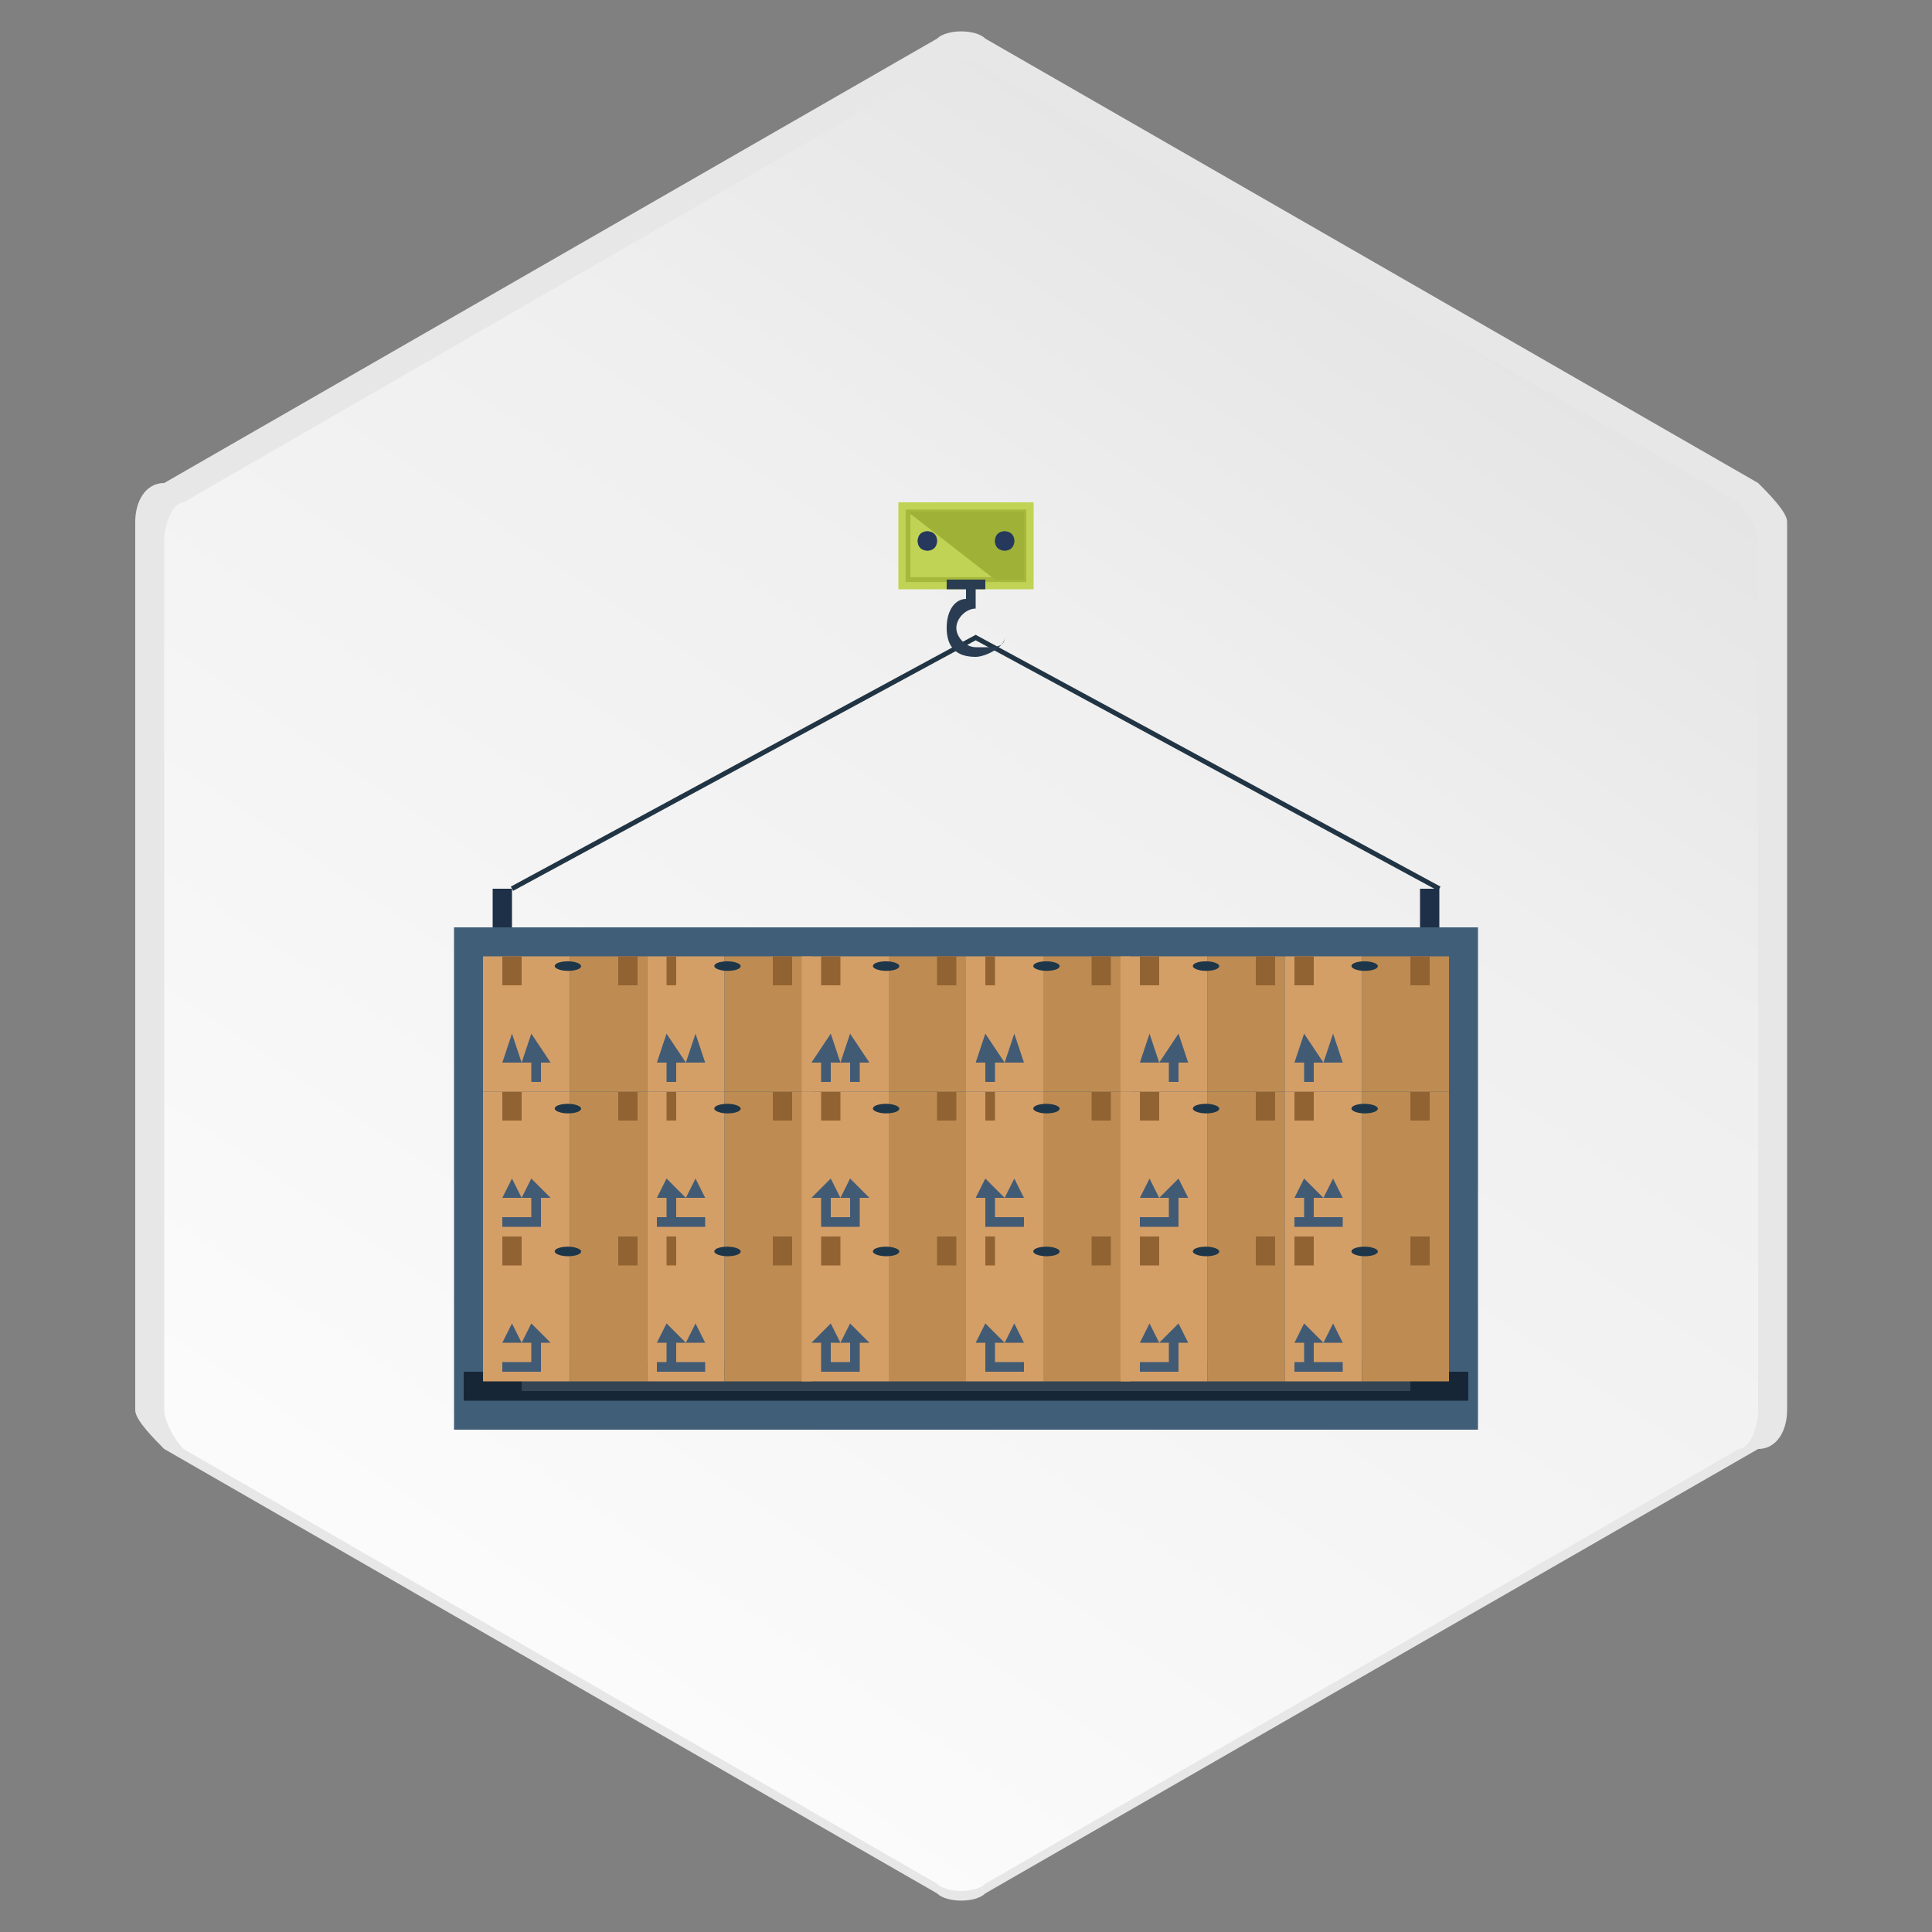 <?xml version="1.0" encoding="UTF-8"?>
<!DOCTYPE svg PUBLIC "-//W3C//DTD SVG 1.1//EN" "http://www.w3.org/Graphics/SVG/1.1/DTD/svg11.dtd">
<!-- Creator: CorelDRAW X6 -->
<svg xmlns="http://www.w3.org/2000/svg" xml:space="preserve" width="200px" height="200px" version="1.1" style="shape-rendering:geometricPrecision; text-rendering:geometricPrecision; image-rendering:optimizeQuality; fill-rule:evenodd; clip-rule:evenodd"
viewBox="0 0 200 200"
 xmlns:xlink="http://www.w3.org/1999/xlink">
 <rect x="0" y="0" width="200" height="200" fill="#808080" stroke="none"/>
 <defs>
  <style type="text/css">
   <![CDATA[
    .str2 {stroke:#1D3649;stroke-width:0.5}
    .str0 {stroke:#213444;stroke-width:0.5}
    .str1 {stroke:#A6B83C;stroke-width:0.5}
    .fil32 {fill:none;fill-rule:nonzero}
    .fil43 {fill:#1D3649}
    .fil27 {fill:#E7E7E7}
    .fil30 {fill:#172636;fill-rule:nonzero}
    .fil33 {fill:#1E3047;fill-rule:nonzero}
    .fil37 {fill:#26385B;fill-rule:nonzero}
    .fil38 {fill:#293C51;fill-rule:nonzero}
    .fil31 {fill:#344453;fill-rule:nonzero}
    .fil29 {fill:#415E79;fill-rule:nonzero}
    .fil42 {fill:#425B75;fill-rule:nonzero}
    .fil26 {fill:#430D22;fill-rule:nonzero}
    .fil36 {fill:#44567D;fill-rule:nonzero}
    .fil24 {fill:#4A0E25;fill-rule:nonzero}
    .fil22 {fill:#501028;fill-rule:nonzero}
    .fil20 {fill:#57112C;fill-rule:nonzero}
    .fil18 {fill:#5E122F;fill-rule:nonzero}
    .fil16 {fill:#641332;fill-rule:nonzero}
    .fil14 {fill:#6B1536;fill-rule:nonzero}
    .fil12 {fill:#711639;fill-rule:nonzero}
    .fil10 {fill:#78173C;fill-rule:nonzero}
    .fil8 {fill:#7F193F;fill-rule:nonzero}
    .fil35 {fill:#9FB136;fill-rule:nonzero}
    .fil40 {fill:#BE8C52;fill-rule:nonzero}
    .fil34 {fill:#C1D354;fill-rule:nonzero}
    .fil39 {fill:#D49F67;fill-rule:nonzero}
    .fil41 {fill:#916333;fill-rule:nonzero}
    .fil28 {fill:url(#id0)}
    .fil25 {fill:url(#id1)}
    .fil23 {fill:url(#id2)}
    .fil21 {fill:url(#id3)}
    .fil19 {fill:url(#id4)}
    .fil17 {fill:url(#id5)}
    .fil15 {fill:url(#id6)}
    .fil13 {fill:url(#id7)}
    .fil11 {fill:url(#id8)}
    .fil9 {fill:url(#id9)}
    .fil7 {fill:url(#id10)}
    .fil6 {fill:url(#id11)}
    .fil5 {fill:url(#id12)}
    .fil4 {fill:url(#id13)}
    .fil3 {fill:url(#id14)}
    .fil2 {fill:url(#id15)}
    .fil1 {fill:url(#id16)}
    .fil0 {fill:url(#id17)}
   ]]>
  </style>
  <linearGradient id="id0" gradientUnits="userSpaceOnUse" x1="30.653" y1="200.412" x2="166.287" y2="0.799">
   <stop offset="0" style="stop-color:white"/>
   <stop offset="0.651" style="stop-color:#EFEFEF"/>
   <stop offset="1" style="stop-color:#DEDEDE"/>
  </linearGradient>
  <radialGradient id="id1" gradientUnits="objectBoundingBox" cx="150%" cy="-50%" r="50%" fx="150%" fy="-50%">
   <stop offset="0" style="stop-color:#535354"/>
   <stop offset="0.459" style="stop-color:#4D4D4E"/>
   <stop offset="1" style="stop-color:#484849"/>
  </radialGradient>
  <radialGradient id="id2" gradientUnits="objectBoundingBox" cx="150%" cy="-50%" r="50%" fx="150%" fy="-50%">
   <stop offset="0" style="stop-color:#5B5B5C"/>
   <stop offset="0.459" style="stop-color:#555556"/>
   <stop offset="1" style="stop-color:#4F4F50"/>
  </radialGradient>
  <radialGradient id="id3" gradientUnits="objectBoundingBox" cx="150%" cy="-50%" r="50%" fx="150%" fy="-50%">
   <stop offset="0" style="stop-color:#636364"/>
   <stop offset="0.459" style="stop-color:#5C5C5D"/>
   <stop offset="1" style="stop-color:#565657"/>
  </radialGradient>
  <radialGradient id="id4" gradientUnits="objectBoundingBox" cx="150%" cy="-50%" r="50%" fx="150%" fy="-50%">
   <stop offset="0" style="stop-color:#6C6C6C"/>
   <stop offset="0.459" style="stop-color:#656565"/>
   <stop offset="1" style="stop-color:#5E5E5E"/>
  </radialGradient>
  <radialGradient id="id5" gradientUnits="objectBoundingBox" cx="150%" cy="-50%" r="50%" fx="150%" fy="-50%">
   <stop offset="0" style="stop-color:#747475"/>
   <stop offset="0.459" style="stop-color:#6C6C6D"/>
   <stop offset="1" style="stop-color:#656566"/>
  </radialGradient>
  <radialGradient id="id6" gradientUnits="objectBoundingBox" cx="150%" cy="-50%" r="50%" fx="150%" fy="-50%">
   <stop offset="0" style="stop-color:#7C7C7D"/>
   <stop offset="0.459" style="stop-color:#747475"/>
   <stop offset="1" style="stop-color:#6C6C6D"/>
  </radialGradient>
  <radialGradient id="id7" gradientUnits="objectBoundingBox" cx="150%" cy="-50%" r="50%" fx="150%" fy="-50%">
   <stop offset="0" style="stop-color:#848485"/>
   <stop offset="0.459" style="stop-color:#7B7B7C"/>
   <stop offset="1" style="stop-color:#737374"/>
  </radialGradient>
  <radialGradient id="id8" gradientUnits="objectBoundingBox" cx="150%" cy="-50%" r="50%" fx="150%" fy="-50%">
   <stop offset="0" style="stop-color:#8C8C8D"/>
   <stop offset="0.459" style="stop-color:#838384"/>
   <stop offset="1" style="stop-color:#7A7A7B"/>
  </radialGradient>
  <radialGradient id="id9" gradientUnits="objectBoundingBox" cx="150%" cy="-50%" r="50%" fx="150%" fy="-50%">
   <stop offset="0" style="stop-color:#959595"/>
   <stop offset="0.459" style="stop-color:#8B8B8B"/>
   <stop offset="1" style="stop-color:#828282"/>
  </radialGradient>
  <radialGradient id="id10" gradientUnits="objectBoundingBox" cx="150%" cy="-50%" r="50%" fx="150%" fy="-50%">
   <stop offset="0" style="stop-color:#9D9D9D"/>
   <stop offset="0.459" style="stop-color:#939393"/>
   <stop offset="1" style="stop-color:#898989"/>
  </radialGradient>
  <radialGradient id="id11" gradientUnits="objectBoundingBox" cx="150%" cy="-50%" r="50%" fx="150%" fy="-50%">
   <stop offset="0" style="stop-color:#A5A5A5"/>
   <stop offset="0.459" style="stop-color:#9A9A9A"/>
   <stop offset="1" style="stop-color:#909090"/>
  </radialGradient>
  <radialGradient id="id12" gradientUnits="objectBoundingBox" cx="150%" cy="-50%" r="50%" fx="150%" fy="-50%">
   <stop offset="0" style="stop-color:#ADADAE"/>
   <stop offset="0.459" style="stop-color:#A2A2A2"/>
   <stop offset="1" style="stop-color:#979797"/>
  </radialGradient>
  <radialGradient id="id13" gradientUnits="objectBoundingBox" cx="150%" cy="-50%" r="50%" fx="150%" fy="-50%">
   <stop offset="0" style="stop-color:#B5B5B6"/>
   <stop offset="0.459" style="stop-color:#A9A9AA"/>
   <stop offset="1" style="stop-color:#9D9D9E"/>
  </radialGradient>
  <radialGradient id="id14" gradientUnits="objectBoundingBox" cx="150%" cy="-50%" r="50%" fx="150%" fy="-50%">
   <stop offset="0" style="stop-color:#BDBDBE"/>
   <stop offset="0.459" style="stop-color:#B0B0B1"/>
   <stop offset="1" style="stop-color:#A4A4A5"/>
  </radialGradient>
  <radialGradient id="id15" gradientUnits="objectBoundingBox" cx="150%" cy="-50%" r="50%" fx="150%" fy="-50%">
   <stop offset="0" style="stop-color:#C6C6C6"/>
   <stop offset="0.459" style="stop-color:#B8B8B8"/>
   <stop offset="1" style="stop-color:#ABABAB"/>
  </radialGradient>
  <radialGradient id="id16" gradientUnits="objectBoundingBox" cx="150%" cy="-50%" r="50%" fx="150%" fy="-50%">
   <stop offset="0" style="stop-color:#CECECE"/>
   <stop offset="0.459" style="stop-color:silver"/>
   <stop offset="1" style="stop-color:#B2B2B2"/>
  </radialGradient>
  <radialGradient id="id17" gradientUnits="objectBoundingBox" cx="150%" cy="-50%" r="50%" fx="150%" fy="-50%">
   <stop offset="0" style="stop-color:#D6D6D6"/>
   <stop offset="0.459" style="stop-color:#C7C7C7"/>
   <stop offset="1" style="stop-color:#B9B9B9"/>
  </radialGradient>
 </defs>
 <g id="Layer_x0020_1">
  <g id="_1143745552">
   <path class="fil0" d="M183 127c0,0 -1,-1 -1,-1l2 -65c0,-2 -1,-4 -3,-5l-81 -47c-1,0 -2,-1 -3,-1 -1,0 -2,0 -3,1l-45 27c-1,0 -1,0 -2,0l46 -28c1,0 2,-1 3,-1 1,0 2,0 3,1l82 48c1,1 3,3 3,5l-2 66z"/>
   <path class="fil1" d="M182 126c0,0 -1,-1 -1,-1l2 -63c0,-2 -1,-4 -3,-5l-80 -47c-1,0 -2,-1 -3,-1 -1,0 -2,0 -3,1l-44 27c-1,0 -1,0 -2,0l45 -27c1,0 2,-1 3,-1 1,0 2,0 3,1l81 47c1,1 3,3 3,5l-2 65z"/>
   <path class="fil2" d="M181 125c0,0 -1,-1 -1,-1l3 -62c0,-2 -1,-4 -3,-5l-79 -46c-1,0 -2,-1 -3,-1 -1,0 -2,0 -3,1l-42 27c-1,0 -1,0 -2,0l44 -27c1,0 2,-1 3,-1 1,0 2,0 3,1l80 47c1,1 3,3 3,5l-2 63z"/>
   <path class="fil3" d="M181 124c0,0 -1,-1 -1,-1l3 -61c0,-2 -1,-4 -3,-4l-78 -46c-1,0 -2,-1 -3,-1 -1,0 -2,0 -3,1l-41 26c-1,0 -1,0 -2,0l42 -27c1,0 2,-1 3,-1 1,0 2,0 3,1l79 46c1,1 3,3 3,5l-3 62z"/>
   <path class="fil4" d="M180 123c0,0 -1,-1 -1,-1l3 -60c0,-2 -1,-4 -3,-4l-77 -45c-1,0 -2,-1 -3,-1 -1,0 -2,0 -3,1l-40 26c0,0 -1,0 -1,0l41 -26c1,0 2,-1 3,-1 1,0 2,0 3,1l78 46c1,1 3,3 3,4l-3 61z"/>
   <path class="fil5" d="M179 121c0,0 -1,-1 -1,-1l4 -58c0,-2 -1,-4 -3,-4l-77 -45c-1,0 -2,-1 -3,-1 -1,0 -2,0 -3,1l-39 26c0,0 -1,0 -1,0l40 -26c1,0 2,-1 3,-1 1,0 2,0 3,1l77 45c1,1 3,3 3,4l-3 60z"/>
   <path class="fil6" d="M178 120c0,0 -1,-1 -1,-1l4 -57c0,-2 -1,-4 -3,-4l-76 -44c-1,0 -2,-1 -3,-1 -1,0 -2,0 -3,1l-38 26c0,0 -1,0 -1,0l39 -26c1,0 2,-1 3,-1 1,0 2,0 3,1l77 45c1,1 3,3 3,4l-4 58z"/>
   <path class="fil7" d="M178 119c0,0 -1,-1 -1,-1l4 -56c0,-2 -1,-4 -2,-4l-75 -44c-1,0 -2,-1 -2,-1 -1,0 -2,0 -2,1l-37 25c0,0 -1,0 -1,0l38 -26c1,0 2,-1 3,-1 1,0 2,0 3,1l76 44c1,1 3,3 3,4l-4 57z"/>
   <path class="fil8" d="M102 194c-1,0 -3,-1 -4,-1l-80 -45c-1,0 -1,-2 -1,-4 0,-7 9,-79 9,-79 0,0 0,-2 0,-2 0,-1 1,-3 2,-4l32 -21c0,0 1,0 1,0l-31 21c-1,1 -2,2 -2,3 0,0 0,2 0,2 0,0 -8,69 -9,77 0,2 0,3 1,4l78 44c1,0 3,1 4,1 0,0 0,0 0,0 0,0 0,0 0,0 1,0 70,-44 70,-44 1,-1 2,-3 2,-4l2 -26c0,0 1,1 1,1l-2 26c0,2 -1,4 -3,4 0,0 -70,45 -71,45 0,0 0,0 0,0 0,0 0,0 0,0z"/>
   <path class="fil9" d="M177 118c0,0 -1,-1 -1,-1l5 -55c0,-2 -1,-3 -2,-4l-74 -43c-1,0 -2,-1 -2,-1 -1,0 -2,0 -2,1l-36 25c0,0 -1,0 -1,0l37 -25c1,0 2,-1 2,-1 1,0 2,0 2,1l75 44c1,1 2,3 2,4l-4 56z"/>
   <path class="fil10" d="M102 192c-1,0 -3,-1 -4,-1l-78 -44c-1,0 -1,-2 -1,-4 0,-8 9,-77 9,-77 0,0 0,-1 0,-2 0,-1 1,-3 2,-3l31 -21c0,0 1,0 1,0l-31 21c-1,1 -2,2 -2,3 0,0 0,1 0,2 0,0 -8,66 -8,75 0,2 0,3 1,4l77 43c0,0 3,1 4,1 0,0 0,0 0,0 0,0 0,0 0,0 2,0 68,-42 68,-42 1,-1 2,-3 2,-4l2 -25c0,0 1,1 1,1l-2 26c0,2 -1,4 -2,4 0,0 -68,44 -70,44 0,0 0,0 0,0 0,0 0,0 0,0z"/>
   <path class="fil11" d="M176 117c0,0 -1,-1 -1,-1l5 -54c0,-2 -1,-3 -2,-4l-73 -43c-1,0 -2,-1 -2,-1 -1,0 -2,0 -2,1l-35 25c0,0 -1,0 -1,0l36 -25c1,0 2,-1 2,-1 1,0 2,0 2,1l74 43c1,1 2,3 2,4l-5 55z"/>
   <path class="fil12" d="M103 189c-1,0 -3,-1 -4,-1l-77 -43c-1,0 -1,-2 -1,-4 1,-9 8,-75 8,-75 0,0 0,-1 0,-2 0,-1 1,-3 2,-3l31 -21c0,0 1,0 1,0l-30 21c-1,1 -2,2 -2,3 0,0 0,1 0,2 0,0 -8,63 -8,73 0,2 0,3 1,4l75 43c0,0 3,1 4,1 0,0 0,0 0,0 0,0 0,0 0,0 2,0 67,-41 67,-41 1,-1 2,-3 2,-4l2 -25c0,0 1,1 1,1l-2 25c0,2 -1,3 -2,4 0,0 -67,42 -68,42 0,0 0,0 0,0 0,0 0,0 0,0z"/>
   <path class="fil13" d="M175 116c0,0 -1,-1 -1,-1l5 -53c0,-2 -1,-3 -2,-4l-73 -42c-1,0 -2,-1 -2,-1 -1,0 -2,0 -2,1l-34 25c0,0 -1,0 -1,0l35 -25c1,0 2,-1 2,-1 1,0 2,0 2,1l73 43c1,1 2,3 2,4l-5 54z"/>
   <path class="fil14" d="M103 186c-1,0 -3,-1 -4,-1l-75 -43c-1,0 -1,-2 -1,-4 1,-9 8,-73 8,-73 0,0 0,-1 0,-2 0,-1 1,-3 2,-3l30 -21c0,0 1,0 1,0l-29 21c-1,1 -2,2 -2,3 0,0 0,1 0,2 0,0 -8,61 -8,70 0,2 0,3 1,4l74 42c0,0 3,1 4,1 0,0 0,0 0,0 0,0 0,0 0,0 2,0 66,-40 66,-40 1,-1 2,-3 2,-4l2 -25c0,0 1,1 1,1l-2 25c0,2 -1,3 -2,4 0,0 -65,41 -67,41 0,0 0,0 0,0 0,0 0,0 0,0z"/>
   <path class="fil15" d="M174 115c0,0 -1,-1 -1,-1l6 -51c0,-2 -1,-3 -2,-4l-72 -42c-1,0 -2,-1 -2,-1 -1,0 -2,0 -2,1l-33 24c0,0 -1,0 -1,0l34 -25c1,0 2,-1 2,-1 1,0 2,0 2,1l73 42c1,1 2,3 2,4l-5 53z"/>
   <path class="fil16" d="M104 184c-1,0 -3,-1 -4,-1l-74 -42c0,0 -1,-2 -1,-4 1,-10 8,-70 8,-70 0,0 0,-1 0,-2 0,-1 1,-3 2,-3l29 -21c0,0 1,0 1,0l-29 21c-1,1 -2,2 -2,3 0,0 0,1 0,2 0,0 -7,58 -8,68 0,2 0,3 1,4l73 41c0,0 3,2 4,2 0,0 0,0 0,0 0,0 0,0 0,0 2,0 64,-39 64,-39 1,-1 2,-3 2,-4l3 -24c0,0 1,1 1,1l-2 25c0,2 -1,3 -2,4 0,0 -64,40 -66,40 0,0 0,0 0,0 0,0 0,0 0,0z"/>
   <path class="fil17" d="M174 114c0,0 -1,-1 -1,-1l6 -50c0,-1 -1,-3 -2,-4l-71 -41c-1,0 -2,-1 -2,-1 -1,0 -2,0 -2,1l-33 24c0,0 -1,0 -1,0l33 -24c1,0 2,-1 2,-1 1,0 2,0 2,1l72 42c1,1 2,3 2,4l-6 51z"/>
   <path class="fil18" d="M104 181c-1,0 -3,-1 -4,-2l-73 -41c0,0 -1,-2 -1,-4 1,-11 8,-68 8,-68 0,0 0,-1 0,-2 0,-1 1,-2 2,-3l29 -21c0,0 1,0 1,0l-28 21c-1,1 -2,2 -2,3 0,0 0,1 0,2 0,0 -7,55 -8,66 0,2 0,3 0,4l71 40c0,0 3,2 4,2 0,0 0,0 0,0 0,0 0,0 0,0 2,0 63,-38 63,-38 1,-1 2,-3 2,-4l3 -24c0,0 1,1 1,1l-3 24c0,2 -1,3 -2,4 0,0 -62,39 -64,39 0,0 0,0 0,0 0,0 0,0 0,0z"/>
   <path class="fil19" d="M173 113c0,0 -1,-1 -1,-1l6 -49c0,-1 -1,-3 -2,-4l-70 -41c-1,0 -1,-1 -2,-1 -1,0 -2,0 -2,1l-32 24c0,0 -1,0 -1,0l33 -24c1,0 2,-1 2,-1 1,0 2,0 2,1l71 41c1,1 2,3 2,4l-6 50z"/>
   <path class="fil20" d="M105 178c0,0 0,0 0,0 0,0 0,0 0,0 0,0 -3,-2 -4,-2l-71 -40c0,0 -1,-2 0,-4 1,-11 8,-66 8,-66 0,0 0,-1 0,-2 0,-1 1,-2 2,-3l28 -21c0,0 1,0 1,0l-28 21c-1,1 -2,2 -2,3 0,0 0,1 0,2 0,0 -7,53 -8,64 0,2 0,3 0,3l70 39 4 2c0,0 0,0 0,0 2,0 62,-37 62,-37 1,-1 2,-3 2,-4l3 -24c0,0 1,1 1,1l-3 24c0,1 -1,3 -2,4 0,0 -61,38 -63,38z"/>
   <path class="fil21" d="M172 112c0,0 -1,-1 -1,-1l7 -48c0,-1 -1,-3 -2,-4l-69 -40c-1,0 -1,-1 -2,-1 -1,0 -2,0 -2,1l-31 24c0,0 -1,0 -1,0l32 -24c1,0 1,-1 2,-1 1,0 2,0 2,1l70 41c1,1 2,3 2,4l-6 49z"/>
   <path class="fil22" d="M105 176c0,0 0,0 0,0l-4 -2 -70 -39c0,0 0,-1 0,-3 1,-12 8,-64 8,-64 0,0 0,-1 0,-2 0,-1 1,-2 2,-3l28 -21c0,0 1,0 1,0l-27 21c-1,1 -2,2 -2,3 0,0 0,1 0,1 0,0 -7,50 -8,62 0,2 0,3 0,3l68 39 3 2c0,0 0,0 0,0 2,0 60,-35 60,-35 1,-1 2,-3 2,-4l3 -23c0,0 1,1 1,1l-3 24c0,1 -1,3 -2,4 0,0 -60,37 -62,37z"/>
   <path class="fil23" d="M171 111c0,0 -1,-1 -1,-1l7 -47c0,-1 -1,-3 -2,-4l-68 -40c-1,0 -1,-1 -2,-1 -1,0 -2,0 -2,1l-30 24c0,0 -1,0 -1,0l31 -24c1,0 1,-1 2,-1 1,0 2,0 2,1l69 40c1,1 2,3 2,4l-7 48z"/>
   <path class="fil24" d="M105 173c0,0 0,0 0,0l-3 -2 -68 -39c0,0 0,-1 0,-3 1,-12 8,-62 8,-62 0,0 0,-1 0,-1 0,-1 1,-2 2,-3l27 -21c0,0 1,0 1,0l-27 21c-1,1 -2,3 -2,4 0,0 -9,63 -8,64l70 40c0,0 0,0 0,0 2,0 59,-34 59,-34 1,-1 2,-3 2,-4l3 -23c0,0 1,1 1,1l-3 23c0,1 -1,3 -2,4 0,0 -58,35 -60,35z"/>
   <path class="fil25" d="M171 110c-25,-32 -59,-55 -98,-67l30 -24c1,0 1,-1 2,-1 1,0 2,0 2,1l68 40c1,1 2,3 2,4l-7 47z"/>
   <path class="fil26" d="M106 171c0,0 0,0 0,0l-70 -40c-1,-1 8,-64 8,-64 0,-1 1,-3 2,-4l27 -21c39,12 74,36 98,67l-3 23c0,1 -1,3 -2,4 0,0 -57,34 -59,34z"/>
   <path class="fil27" d="M185 146c0,2 -1,4 -3,4l-80 46c-1,1 -4,1 -5,0l-80 -46c-1,-1 -3,-3 -3,-4l0 -92c0,-2 1,-4 3,-4l80 -46c1,-1 4,-1 5,0l80 46c1,1 3,3 3,4l0 92z"/>
   <path class="fil28" d="M182 146c0,2 -1,4 -2,4l-78 45c-1,1 -4,1 -5,0l-78 -45c-1,-1 -2,-3 -2,-4l0 -90c0,-2 1,-4 2,-4l78 -45c1,-1 4,-1 5,0l78 45c1,1 2,3 2,4l0 90z"/>
  </g>
  <g id="_1144951600">
   <polygon class="fil29" points="153,96 47,96 47,148 153,148 "/>
   <polygon class="fil30" points="152,142 152,145 48,145 48,142 "/>
   <polygon class="fil31" points="146,144 146,141 54,141 54,144 "/>
   <polyline class="fil32 str0" points="53,92 101,66 149,92 "/>
   <path class="fil33" d="M53 93c0,0 0,0 0,0 0,0 0,0 0,0 0,0 0,0 0,0 0,0 0,0 0,0zm-2 3l2 0 0 -4 -2 0 0 4zm0 -4l0 4"/>
   <path class="fil33" d="M147 93c0,0 0,0 0,0 0,0 0,0 0,0 0,0 0,0 0,0 0,0 0,0 0,0zm0 3l2 0 0 -4 -2 0 0 4zm0 -4l0 4"/>
   <polygon class="fil34" points="107,61 93,61 93,52 107,52 "/>
   <polygon class="fil32 str1" points="94,53 106,53 106,60 94,60 "/>
   <polygon class="fil35" points="94,53 103,60 106,60 106,53 "/>
   <path class="fil36" d="M97 56c0,1 -1,1 -1,1 -1,0 -1,-1 -1,-1 0,-1 1,-1 1,-1 1,0 1,1 1,1z"/>
   <path class="fil37" d="M96 57c0,0 -1,0 -1,-1 0,0 0,-1 1,-1 0,0 1,0 1,1 0,0 0,1 -1,1z"/>
   <path class="fil36" d="M105 56c0,1 -1,1 -1,1 -1,0 -1,-1 -1,-1 0,-1 1,-1 1,-1 1,0 1,1 1,1z"/>
   <path class="fil37" d="M104 57c0,0 -1,0 -1,-1 0,0 0,-1 1,-1 0,0 1,0 1,1 0,0 0,1 -1,1z"/>
   <path class="fil38" d="M101 67c-1,0 -2,-1 -2,-2 0,-1 1,-2 2,-2l0 -2 1 0 0 -1 -4 0 0 1 2 0 0 1c-1,0 -2,1 -2,3 0,2 1,3 3,3 1,0 3,-1 3,-2 0,1 -1,1 -2,1z"/>
   <g>
    <g>
     <g>
      <g>
       <g>
        <g>
         <polygon class="fil39" points="50,128 50,143 59,143 59,128 "/>
         <polygon class="fil40" points="67,128 59,128 59,143 67,143 "/>
        </g>
        <polygon class="fil41" points="54,131 52,131 52,128 54,128 "/>
        <polygon class="fil41" points="66,131 64,131 64,128 66,128 "/>
        <polygon class="fil42" points="56,139 57,139 55,137 54,139 55,139 55,141 53,141 53,139 54,139 53,137 52,139 53,139 53,141 52,141 52,142 56,142 56,141 56,141 "/>
       </g>
       <rect class="fil43 str2" transform="matrix(0.273 0 -0 0.273 57.493 129.124)" width="9.5" height="3.125" rx="6" ry="6"/>
      </g>
      <g>
       <g>
        <g>
         <polygon class="fil39" points="67,128 67,143 75,143 75,128 "/>
         <polygon class="fil40" points="84,128 75,128 75,143 84,143 "/>
        </g>
        <polygon class="fil41" points="70,131 69,131 69,128 70,128 "/>
        <polygon class="fil41" points="82,131 80,131 80,128 82,128 "/>
        <polygon class="fil42" points="72,139 73,139 72,137 71,139 72,139 72,141 70,141 70,139 71,139 69,137 68,139 69,139 69,141 68,141 68,142 73,142 73,141 72,141 "/>
       </g>
       <rect class="fil43 str2" transform="matrix(0.273 0 -0 0.273 74.013 129.124)" width="9.5" height="3.125" rx="6" ry="6"/>
      </g>
      <g>
       <g>
        <g>
         <polygon class="fil39" points="83,128 83,143 92,143 92,128 "/>
         <polygon class="fil40" points="100,128 92,128 92,143 100,143 "/>
        </g>
        <polygon class="fil41" points="87,131 85,131 85,128 87,128 "/>
        <polygon class="fil41" points="99,131 97,131 97,128 99,128 "/>
        <polygon class="fil42" points="89,139 90,139 88,137 87,139 88,139 88,141 86,141 86,139 87,139 86,137 84,139 85,139 85,141 85,141 85,142 89,142 89,141 89,141 "/>
       </g>
       <rect class="fil43 str2" transform="matrix(0.273 0 -0 0.273 90.432 129.124)" width="9.5" height="3.125" rx="6" ry="6"/>
      </g>
     </g>
     <g>
      <g>
       <g>
        <g>
         <polygon class="fil39" points="100,128 100,143 108,143 108,128 "/>
         <polygon class="fil40" points="117,128 108,128 108,143 117,143 "/>
        </g>
        <polygon class="fil41" points="103,131 102,131 102,128 103,128 "/>
        <polygon class="fil41" points="115,131 113,131 113,128 115,128 "/>
        <polygon class="fil42" points="105,139 106,139 105,137 104,139 105,139 105,141 103,141 103,139 104,139 102,137 101,139 102,139 102,141 102,141 102,142 106,142 106,141 105,141 "/>
       </g>
       <rect class="fil43 str2" transform="matrix(0.273 0 -0 0.273 107.033 129.124)" width="9.5" height="3.125" rx="6" ry="6"/>
      </g>
      <g>
       <g>
        <g>
         <polygon class="fil39" points="116,128 116,143 125,143 125,128 "/>
         <polygon class="fil40" points="133,128 125,128 125,143 133,143 "/>
        </g>
        <polygon class="fil41" points="120,131 118,131 118,128 120,128 "/>
        <polygon class="fil41" points="132,131 130,131 130,128 132,128 "/>
        <polygon class="fil42" points="122,139 123,139 122,137 120,139 121,139 121,141 119,141 119,139 120,139 119,137 118,139 119,139 119,141 118,141 118,142 122,142 122,141 122,141 "/>
       </g>
       <rect class="fil43 str2" transform="matrix(0.273 0 -0 0.273 123.552 129.124)" width="9.5" height="3.125" rx="6" ry="6"/>
      </g>
      <g>
       <g>
        <g>
         <polygon class="fil39" points="133,128 133,143 141,143 141,128 "/>
         <polygon class="fil40" points="150,128 141,128 141,143 150,143 "/>
        </g>
        <polygon class="fil41" points="136,131 134,131 134,128 136,128 "/>
        <polygon class="fil41" points="148,131 146,131 146,128 148,128 "/>
        <polygon class="fil42" points="138,139 139,139 138,137 137,139 138,139 138,141 136,141 136,139 137,139 135,137 134,139 135,139 135,141 134,141 134,142 139,142 139,141 138,141 "/>
       </g>
       <rect class="fil43 str2" transform="matrix(0.273 0 -0 0.273 139.971 129.124)" width="9.5" height="3.125" rx="6" ry="6"/>
      </g>
     </g>
    </g>
    <g>
     <g>
      <g>
       <g>
        <g>
         <polygon class="fil39" points="50,113 50,128 59,128 59,113 "/>
         <polygon class="fil40" points="67,113 59,113 59,128 67,128 "/>
        </g>
        <polygon class="fil41" points="54,116 52,116 52,113 54,113 "/>
        <polygon class="fil41" points="66,116 64,116 64,113 66,113 "/>
        <polygon class="fil42" points="56,124 57,124 55,122 54,124 55,124 55,126 53,126 53,124 54,124 53,122 52,124 53,124 53,126 52,126 52,127 56,127 56,126 56,126 "/>
       </g>
       <rect class="fil43 str2" transform="matrix(0.273 0 -0 0.273 57.493 114.336)" width="9.5" height="3.125" rx="6" ry="6"/>
      </g>
      <g>
       <g>
        <g>
         <polygon class="fil39" points="67,113 67,128 75,128 75,113 "/>
         <polygon class="fil40" points="84,113 75,113 75,128 84,128 "/>
        </g>
        <polygon class="fil41" points="70,116 69,116 69,113 70,113 "/>
        <polygon class="fil41" points="82,116 80,116 80,113 82,113 "/>
        <polygon class="fil42" points="72,124 73,124 72,122 71,124 72,124 72,126 70,126 70,124 71,124 69,122 68,124 69,124 69,126 68,126 68,127 73,127 73,126 72,126 "/>
       </g>
       <rect class="fil43 str2" transform="matrix(0.273 0 -0 0.273 74.013 114.336)" width="9.5" height="3.125" rx="6" ry="6"/>
      </g>
      <g>
       <g>
        <g>
         <polygon class="fil39" points="83,113 83,128 92,128 92,113 "/>
         <polygon class="fil40" points="100,113 92,113 92,128 100,128 "/>
        </g>
        <polygon class="fil41" points="87,116 85,116 85,113 87,113 "/>
        <polygon class="fil41" points="99,116 97,116 97,113 99,113 "/>
        <polygon class="fil42" points="89,124 90,124 88,122 87,124 88,124 88,126 86,126 86,124 87,124 86,122 84,124 85,124 85,126 85,126 85,127 89,127 89,126 89,126 "/>
       </g>
       <rect class="fil43 str2" transform="matrix(0.273 0 -0 0.273 90.432 114.336)" width="9.5" height="3.125" rx="6" ry="6"/>
      </g>
     </g>
     <g>
      <g>
       <g>
        <g>
         <polygon class="fil39" points="100,113 100,128 108,128 108,113 "/>
         <polygon class="fil40" points="117,113 108,113 108,128 117,128 "/>
        </g>
        <polygon class="fil41" points="103,116 102,116 102,113 103,113 "/>
        <polygon class="fil41" points="115,116 113,116 113,113 115,113 "/>
        <polygon class="fil42" points="105,124 106,124 105,122 104,124 105,124 105,126 103,126 103,124 104,124 102,122 101,124 102,124 102,126 102,126 102,127 106,127 106,126 105,126 "/>
       </g>
       <rect class="fil43 str2" transform="matrix(0.273 0 -0 0.273 107.033 114.336)" width="9.5" height="3.125" rx="6" ry="6"/>
      </g>
      <g>
       <g>
        <g>
         <polygon class="fil39" points="116,113 116,128 125,128 125,113 "/>
         <polygon class="fil40" points="133,113 125,113 125,128 133,128 "/>
        </g>
        <polygon class="fil41" points="120,116 118,116 118,113 120,113 "/>
        <polygon class="fil41" points="132,116 130,116 130,113 132,113 "/>
        <polygon class="fil42" points="122,124 123,124 122,122 120,124 121,124 121,126 119,126 119,124 120,124 119,122 118,124 119,124 119,126 118,126 118,127 122,127 122,126 122,126 "/>
       </g>
       <rect class="fil43 str2" transform="matrix(0.273 0 -0 0.273 123.552 114.336)" width="9.5" height="3.125" rx="6" ry="6"/>
      </g>
      <g>
       <g>
        <g>
         <polygon class="fil39" points="133,113 133,128 141,128 141,113 "/>
         <polygon class="fil40" points="150,113 141,113 141,128 150,128 "/>
        </g>
        <polygon class="fil41" points="136,116 134,116 134,113 136,113 "/>
        <polygon class="fil41" points="148,116 146,116 146,113 148,113 "/>
        <polygon class="fil42" points="138,124 139,124 138,122 137,124 138,124 138,126 136,126 136,124 137,124 135,122 134,124 135,124 135,126 134,126 134,127 139,127 139,126 138,126 "/>
       </g>
       <rect class="fil43 str2" transform="matrix(0.273 0 -0 0.273 139.971 114.336)" width="9.5" height="3.125" rx="6" ry="6"/>
      </g>
     </g>
    </g>
    <g>
     <g>
      <g>
       <g>
        <g>
         <polygon class="fil39" points="50,99 50,113 59,113 59,99 "/>
         <polygon class="fil40" points="67,99 59,99 59,113 67,113 "/>
        </g>
        <polygon class="fil41" points="54,102 52,102 52,99 54,99 "/>
        <polygon class="fil41" points="66,102 64,102 64,99 66,99 "/>
        <polygon class="fil42" points="56,110 57,110 55,107 54,110 55,110 55,112 53,112 53,110 54,110 53,107 52,110 53,110 53,112 52,112 52,112 56,112 56,112 56,112 "/>
       </g>
       <rect class="fil43 str2" transform="matrix(0.273 0 -0 0.273 57.493 99.583)" width="9.5" height="3.125" rx="6" ry="6"/>
      </g>
      <g>
       <g>
        <g>
         <polygon class="fil39" points="67,99 67,113 75,113 75,99 "/>
         <polygon class="fil40" points="84,99 75,99 75,113 84,113 "/>
        </g>
        <polygon class="fil41" points="70,102 69,102 69,99 70,99 "/>
        <polygon class="fil41" points="82,102 80,102 80,99 82,99 "/>
        <polygon class="fil42" points="72,110 73,110 72,107 71,110 72,110 72,112 70,112 70,110 71,110 69,107 68,110 69,110 69,112 68,112 68,112 73,112 73,112 72,112 "/>
       </g>
       <rect class="fil43 str2" transform="matrix(0.273 0 -0 0.273 74.013 99.583)" width="9.5" height="3.125" rx="6" ry="6"/>
      </g>
      <g>
       <g>
        <g>
         <polygon class="fil39" points="83,99 83,113 92,113 92,99 "/>
         <polygon class="fil40" points="100,99 92,99 92,113 100,113 "/>
        </g>
        <polygon class="fil41" points="87,102 85,102 85,99 87,99 "/>
        <polygon class="fil41" points="99,102 97,102 97,99 99,99 "/>
        <polygon class="fil42" points="89,110 90,110 88,107 87,110 88,110 88,112 86,112 86,110 87,110 86,107 84,110 85,110 85,112 85,112 85,112 89,112 89,112 89,112 "/>
       </g>
       <rect class="fil43 str2" transform="matrix(0.273 0 -0 0.273 90.432 99.583)" width="9.5" height="3.125" rx="6" ry="6"/>
      </g>
     </g>
     <g>
      <g>
       <g>
        <g>
         <polygon class="fil39" points="100,99 100,113 108,113 108,99 "/>
         <polygon class="fil40" points="117,99 108,99 108,113 117,113 "/>
        </g>
        <polygon class="fil41" points="103,102 102,102 102,99 103,99 "/>
        <polygon class="fil41" points="115,102 113,102 113,99 115,99 "/>
        <polygon class="fil42" points="105,110 106,110 105,107 104,110 105,110 105,112 103,112 103,110 104,110 102,107 101,110 102,110 102,112 102,112 102,112 106,112 106,112 105,112 "/>
       </g>
       <rect class="fil43 str2" transform="matrix(0.273 0 -0 0.273 107.033 99.583)" width="9.5" height="3.125" rx="6" ry="6"/>
      </g>
      <g>
       <g>
        <g>
         <polygon class="fil39" points="116,99 116,113 125,113 125,99 "/>
         <polygon class="fil40" points="133,99 125,99 125,113 133,113 "/>
        </g>
        <polygon class="fil41" points="120,102 118,102 118,99 120,99 "/>
        <polygon class="fil41" points="132,102 130,102 130,99 132,99 "/>
        <polygon class="fil42" points="122,110 123,110 122,107 120,110 121,110 121,112 119,112 119,110 120,110 119,107 118,110 119,110 119,112 118,112 118,112 122,112 122,112 122,112 "/>
       </g>
       <rect class="fil43 str2" transform="matrix(0.273 0 -0 0.273 123.552 99.583)" width="9.5" height="3.125" rx="6" ry="6"/>
      </g>
      <g>
       <g>
        <g>
         <polygon class="fil39" points="133,99 133,113 141,113 141,99 "/>
         <polygon class="fil40" points="150,99 141,99 141,113 150,113 "/>
        </g>
        <polygon class="fil41" points="136,102 134,102 134,99 136,99 "/>
        <polygon class="fil41" points="148,102 146,102 146,99 148,99 "/>
        <polygon class="fil42" points="138,110 139,110 138,107 137,110 138,110 138,112 136,112 136,110 137,110 135,107 134,110 135,110 135,112 134,112 134,112 139,112 139,112 138,112 "/>
       </g>
       <rect class="fil43 str2" transform="matrix(0.273 0 -0 0.273 139.971 99.583)" width="9.5" height="3.125" rx="6" ry="6"/>
      </g>
     </g>
    </g>
   </g>
  </g>
 </g>
</svg>
